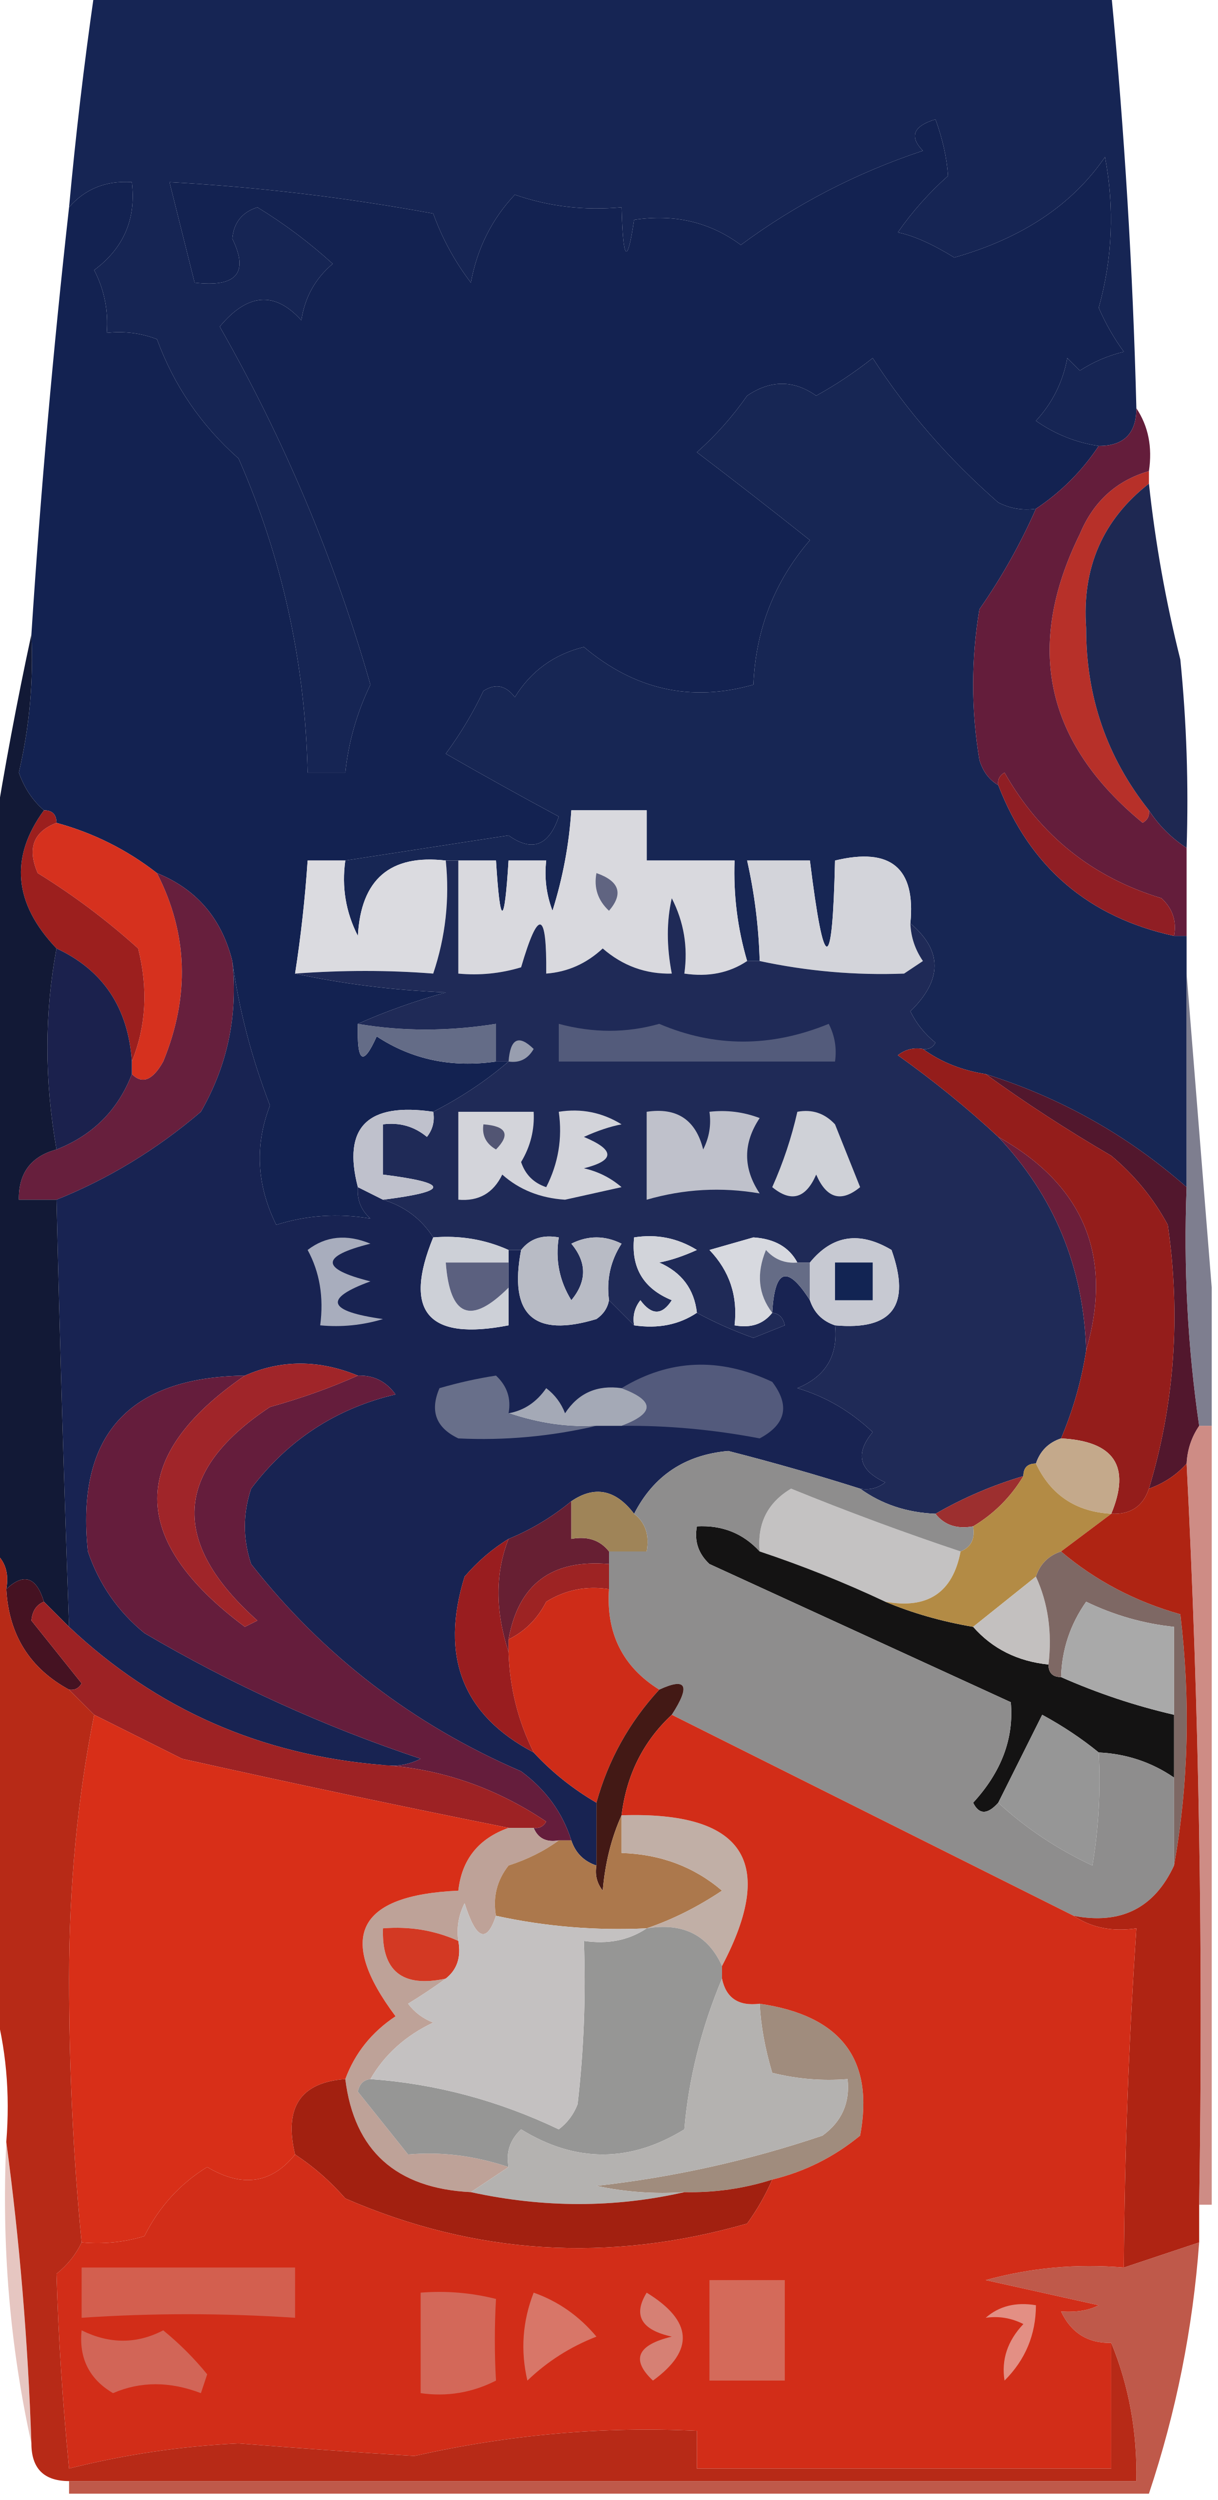 <?xml version="1.0" encoding="UTF-8"?>
<!DOCTYPE svg PUBLIC "-//W3C//DTD SVG 1.1//EN" "http://www.w3.org/Graphics/SVG/1.1/DTD/svg11.dtd">
<svg xmlns="http://www.w3.org/2000/svg" version="1.1" width="97px" height="199px" style="shape-rendering:geometricPrecision; text-rendering:geometricPrecision; image-rendering:optimizeQuality; fill-rule:evenodd; clip-rule:evenodd" xmlns:xlink="http://www.w3.org/1999/xlink">
<g><path style="opacity:1" fill="#162554" d="M 7.5,-0.5 C 34.5,-0.5 61.5,-0.5 88.5,-0.5C 89.553,10.474 90.22,21.474 90.5,32.5C 90.5,34.5 89.5,35.5 87.5,35.5C 85.688,35.229 84.022,34.562 82.5,33.5C 83.806,32.088 84.64,30.421 85,28.5C 85.333,28.833 85.667,29.167 86,29.5C 87.067,28.809 88.234,28.309 89.5,28C 88.707,26.915 88.04,25.748 87.5,24.5C 88.6,20.558 88.767,16.558 88,12.5C 85.4,16.3 81.4,18.966 76,20.5C 74.245,19.419 72.745,18.753 71.5,18.5C 72.648,16.851 73.981,15.351 75.5,14C 75.406,12.578 75.072,11.078 74.5,9.5C 72.73,10.035 72.396,10.869 73.5,12C 68.222,13.751 63.389,16.251 59,19.5C 56.544,17.679 53.711,17.012 50.5,17.5C 49.955,21.172 49.622,20.838 49.5,16.5C 46.553,16.777 43.719,16.444 41,15.5C 39.165,17.449 37.999,19.783 37.5,22.5C 36.218,20.821 35.218,18.987 34.5,17C 27.543,15.719 20.543,14.886 13.5,14.5C 14.167,17.167 14.833,19.833 15.5,22.5C 18.838,22.891 19.838,21.724 18.5,19C 18.613,17.72 19.28,16.887 20.5,16.5C 22.641,17.808 24.641,19.308 26.5,21C 25.107,22.171 24.273,23.671 24,25.5C 21.89,23.162 19.723,23.329 17.5,26C 22.632,34.984 26.632,44.484 29.5,54.5C 28.423,56.729 27.756,59.063 27.5,61.5C 26.5,61.5 25.5,61.5 24.5,61.5C 24.298,52.707 22.464,44.374 19,36.5C 16.022,33.861 13.855,30.694 12.5,27C 11.207,26.51 9.873,26.343 8.5,26.5C 8.643,24.738 8.309,23.071 7.5,21.5C 9.854,19.754 10.854,17.421 10.5,14.5C 8.446,14.365 6.779,15.032 5.5,16.5C 6.021,10.81 6.688,5.144 7.5,-0.5 Z"/></g>
<g><path style="opacity:1" fill="#132251" d="M 87.5,35.5 C 86.167,37.5 84.5,39.167 82.5,40.5C 81.448,40.65 80.448,40.483 79.5,40C 75.56,36.555 72.227,32.721 69.5,28.5C 68.086,29.624 66.586,30.624 65,31.5C 63.204,30.233 61.371,30.233 59.5,31.5C 58.352,33.149 57.019,34.649 55.5,36C 58.491,38.274 61.491,40.607 64.5,43C 61.678,46.283 60.178,50.117 60,54.5C 55.045,55.911 50.545,54.911 46.5,51.5C 44.106,52.095 42.273,53.428 41,55.5C 40.282,54.549 39.449,54.383 38.5,55C 37.67,56.747 36.67,58.413 35.5,60C 38.408,61.672 41.408,63.339 44.5,65C 43.708,67.336 42.375,67.836 40.5,66.5C 36.137,67.168 31.803,67.834 27.5,68.5C 26.5,68.5 25.5,68.5 24.5,68.5C 24.296,71.518 23.963,74.518 23.5,77.5C 27.312,78.324 31.312,78.824 35.5,79C 32.996,79.698 30.663,80.531 28.5,81.5C 28.413,84.598 28.913,84.932 30,82.5C 32.804,84.344 35.97,85.011 39.5,84.5C 39.833,84.5 40.167,84.5 40.5,84.5C 38.721,86.028 36.721,87.362 34.5,88.5C 29.262,87.733 27.262,89.733 28.5,94.5C 28.414,95.496 28.748,96.329 29.5,97C 26.94,96.562 24.44,96.729 22,97.5C 20.439,94.341 20.272,91.174 21.5,88C 20.034,84.2 19.034,80.367 18.5,76.5C 17.652,73.112 15.652,70.779 12.5,69.5C 10.117,67.642 7.45,66.308 4.5,65.5C 4.5,64.833 4.167,64.5 3.5,64.5C 2.609,63.739 1.942,62.739 1.5,61.5C 2.346,57.882 2.68,54.215 2.5,50.5C 3.236,39.142 4.236,27.809 5.5,16.5C 6.779,15.032 8.446,14.365 10.5,14.5C 10.854,17.421 9.854,19.754 7.5,21.5C 8.309,23.071 8.643,24.738 8.5,26.5C 9.873,26.343 11.207,26.51 12.5,27C 13.855,30.694 16.022,33.861 19,36.5C 22.464,44.374 24.298,52.707 24.5,61.5C 25.5,61.5 26.5,61.5 27.5,61.5C 27.756,59.063 28.423,56.729 29.5,54.5C 26.632,44.484 22.632,34.984 17.5,26C 19.723,23.329 21.89,23.162 24,25.5C 24.273,23.671 25.107,22.171 26.5,21C 24.641,19.308 22.641,17.808 20.5,16.5C 19.28,16.887 18.613,17.72 18.5,19C 19.838,21.724 18.838,22.891 15.5,22.5C 14.833,19.833 14.167,17.167 13.5,14.5C 20.543,14.886 27.543,15.719 34.5,17C 35.218,18.987 36.218,20.821 37.5,22.5C 37.999,19.783 39.165,17.449 41,15.5C 43.719,16.444 46.553,16.777 49.5,16.5C 49.622,20.838 49.955,21.172 50.5,17.5C 53.711,17.012 56.544,17.679 59,19.5C 63.389,16.251 68.222,13.751 73.5,12C 72.396,10.869 72.73,10.035 74.5,9.5C 75.072,11.078 75.406,12.578 75.5,14C 73.981,15.351 72.648,16.851 71.5,18.5C 72.745,18.753 74.245,19.419 76,20.5C 81.4,18.966 85.4,16.3 88,12.5C 88.767,16.558 88.6,20.558 87.5,24.5C 88.04,25.748 88.707,26.915 89.5,28C 88.234,28.309 87.067,28.809 86,29.5C 85.667,29.167 85.333,28.833 85,28.5C 84.64,30.421 83.806,32.088 82.5,33.5C 84.022,34.562 85.688,35.229 87.5,35.5 Z"/></g>
<g><path style="opacity:1" fill="#172654" d="M 82.5,40.5 C 81.265,43.301 79.765,45.968 78,48.5C 77.333,52.5 77.333,56.5 78,60.5C 78.278,61.416 78.778,62.083 79.5,62.5C 82.01,69.01 86.677,73.01 93.5,74.5C 93.833,74.5 94.167,74.5 94.5,74.5C 94.5,75.5 94.5,76.5 94.5,77.5C 94.5,83.167 94.5,88.833 94.5,94.5C 89.819,90.38 84.486,87.38 78.5,85.5C 76.597,85.204 74.93,84.537 73.5,83.5C 73.938,83.565 74.272,83.399 74.5,83C 73.643,82.311 72.977,81.478 72.5,80.5C 75.068,78.002 75.068,75.669 72.5,73.5C 72.938,69.092 70.938,67.425 66.5,68.5C 66.297,77.635 65.63,77.635 64.5,68.5C 62.833,68.5 61.167,68.5 59.5,68.5C 60.092,71.127 60.425,73.794 60.5,76.5C 60.167,76.5 59.833,76.5 59.5,76.5C 58.735,73.904 58.401,71.237 58.5,68.5C 56.167,68.5 53.833,68.5 51.5,68.5C 51.5,67.167 51.5,65.833 51.5,64.5C 49.5,64.5 47.5,64.5 45.5,64.5C 45.322,67.216 44.822,69.883 44,72.5C 43.51,71.207 43.343,69.873 43.5,68.5C 42.5,68.5 41.5,68.5 40.5,68.5C 40.167,73.833 39.833,73.833 39.5,68.5C 38.5,68.5 37.5,68.5 36.5,68.5C 36.167,68.5 35.833,68.5 35.5,68.5C 31.076,67.987 28.743,69.987 28.5,74.5C 27.534,72.604 27.201,70.604 27.5,68.5C 31.803,67.834 36.137,67.168 40.5,66.5C 42.375,67.836 43.708,67.336 44.5,65C 41.408,63.339 38.408,61.672 35.5,60C 36.67,58.413 37.67,56.747 38.5,55C 39.449,54.383 40.282,54.549 41,55.5C 42.273,53.428 44.106,52.095 46.5,51.5C 50.545,54.911 55.045,55.911 60,54.5C 60.178,50.117 61.678,46.283 64.5,43C 61.491,40.607 58.491,38.274 55.5,36C 57.019,34.649 58.352,33.149 59.5,31.5C 61.371,30.233 63.204,30.233 65,31.5C 66.586,30.624 68.086,29.624 69.5,28.5C 72.227,32.721 75.56,36.555 79.5,40C 80.448,40.483 81.448,40.65 82.5,40.5 Z"/></g>
<g><path style="opacity:1" fill="#b73029" d="M 91.5,37.5 C 91.5,37.833 91.5,38.167 91.5,38.5C 87.818,41.371 86.152,45.205 86.5,50C 86.485,55.457 88.152,60.29 91.5,64.5C 91.565,64.938 91.399,65.272 91,65.5C 83.247,59.129 81.58,51.462 86,42.5C 87.076,39.921 88.909,38.254 91.5,37.5 Z"/></g>
<g><path style="opacity:1" fill="#1e2852" d="M 91.5,38.5 C 92.008,43.216 92.842,47.882 94,52.5C 94.499,57.489 94.666,62.489 94.5,67.5C 93.272,66.694 92.272,65.694 91.5,64.5C 88.152,60.29 86.485,55.457 86.5,50C 86.152,45.205 87.818,41.371 91.5,38.5 Z"/></g>
<g><path style="opacity:1" fill="#641d3b" d="M 90.5,32.5 C 91.451,33.919 91.784,35.585 91.5,37.5C 88.909,38.254 87.076,39.921 86,42.5C 81.58,51.462 83.247,59.129 91,65.5C 91.399,65.272 91.565,64.938 91.5,64.5C 92.272,65.694 93.272,66.694 94.5,67.5C 94.5,69.833 94.5,72.167 94.5,74.5C 94.167,74.5 93.833,74.5 93.5,74.5C 93.719,73.325 93.386,72.325 92.5,71.5C 87.008,69.844 82.842,66.51 80,61.5C 79.601,61.728 79.435,62.062 79.5,62.5C 78.778,62.083 78.278,61.416 78,60.5C 77.333,56.5 77.333,52.5 78,48.5C 79.765,45.968 81.265,43.301 82.5,40.5C 84.5,39.167 86.167,37.5 87.5,35.5C 89.5,35.5 90.5,34.5 90.5,32.5 Z"/></g>
<g><path style="opacity:1" fill="#dbdbe0" d="M 27.5,68.5 C 27.201,70.604 27.534,72.604 28.5,74.5C 28.743,69.987 31.076,67.987 35.5,68.5C 35.817,71.572 35.484,74.572 34.5,77.5C 30.953,77.22 27.287,77.22 23.5,77.5C 23.963,74.518 24.296,71.518 24.5,68.5C 25.5,68.5 26.5,68.5 27.5,68.5 Z"/></g>
<g><path style="opacity:1" fill="#d9d9de" d="M 59.5,76.5 C 58.081,77.451 56.415,77.784 54.5,77.5C 54.799,75.396 54.466,73.396 53.5,71.5C 53.08,73.326 53.08,75.326 53.5,77.5C 51.431,77.551 49.597,76.885 48,75.5C 46.7,76.707 45.2,77.374 43.5,77.5C 43.549,72.461 42.882,72.294 41.5,77C 39.866,77.493 38.199,77.66 36.5,77.5C 36.5,74.5 36.5,71.5 36.5,68.5C 37.5,68.5 38.5,68.5 39.5,68.5C 39.833,73.833 40.167,73.833 40.5,68.5C 41.5,68.5 42.5,68.5 43.5,68.5C 43.343,69.873 43.51,71.207 44,72.5C 44.822,69.883 45.322,67.216 45.5,64.5C 47.5,64.5 49.5,64.5 51.5,64.5C 51.5,65.833 51.5,67.167 51.5,68.5C 53.833,68.5 56.167,68.5 58.5,68.5C 58.401,71.237 58.735,73.904 59.5,76.5 Z"/></g>
<g><path style="opacity:1" fill="#901e24" d="M 93.5,74.5 C 86.677,73.01 82.01,69.01 79.5,62.5C 79.435,62.062 79.601,61.728 80,61.5C 82.842,66.51 87.008,69.844 92.5,71.5C 93.386,72.325 93.719,73.325 93.5,74.5 Z"/></g>
<g><path style="opacity:1" fill="#606481" d="M 47.5,69.5 C 49.332,70.141 49.665,71.141 48.5,72.5C 47.614,71.675 47.281,70.675 47.5,69.5 Z"/></g>
<g><path style="opacity:1" fill="#d6311e" d="M 4.5,65.5 C 7.45,66.308 10.117,67.642 12.5,69.5C 14.968,74.302 15.135,79.302 13,84.5C 12.162,85.999 11.329,86.332 10.5,85.5C 10.5,85.167 10.5,84.833 10.5,84.5C 11.638,81.697 11.805,78.697 11,75.5C 8.512,73.257 5.846,71.257 3,69.5C 2.156,67.537 2.656,66.204 4.5,65.5 Z"/></g>
<g><path style="opacity:1" fill="#9c1f1e" d="M 3.5,64.5 C 4.167,64.5 4.5,64.833 4.5,65.5C 2.656,66.204 2.156,67.537 3,69.5C 5.846,71.257 8.512,73.257 11,75.5C 11.805,78.697 11.638,81.697 10.5,84.5C 10.209,80.223 8.209,77.223 4.5,75.5C 1.088,71.921 0.755,68.255 3.5,64.5 Z"/></g>
<g><path style="opacity:1" fill="#d3d4da" d="M 72.5,73.5 C 72.539,74.583 72.873,75.583 73.5,76.5C 73,76.833 72.5,77.167 72,77.5C 68.139,77.648 64.306,77.315 60.5,76.5C 60.425,73.794 60.092,71.127 59.5,68.5C 61.167,68.5 62.833,68.5 64.5,68.5C 65.63,77.635 66.297,77.635 66.5,68.5C 70.938,67.425 72.938,69.092 72.5,73.5 Z"/></g>
<g><path style="opacity:1" fill="#671f3d" d="M 12.5,69.5 C 15.652,70.779 17.652,73.112 18.5,76.5C 18.965,80.792 18.132,84.792 16,88.5C 12.486,91.5 8.653,93.833 4.5,95.5C 3.5,95.5 2.5,95.5 1.5,95.5C 1.468,93.381 2.468,92.048 4.5,91.5C 7.395,90.36 9.395,88.36 10.5,85.5C 11.329,86.332 12.162,85.999 13,84.5C 15.135,79.302 14.968,74.302 12.5,69.5 Z"/></g>
<g><path style="opacity:1" fill="#646c87" d="M 28.5,81.5 C 32.018,82.105 35.685,82.105 39.5,81.5C 39.5,82.5 39.5,83.5 39.5,84.5C 35.97,85.011 32.804,84.344 30,82.5C 28.913,84.932 28.413,84.598 28.5,81.5 Z"/></g>
<g><path style="opacity:1" fill="#1f2a57" d="M 35.5,68.5 C 35.833,68.5 36.167,68.5 36.5,68.5C 36.5,71.5 36.5,74.5 36.5,77.5C 38.199,77.66 39.866,77.493 41.5,77C 42.882,72.294 43.549,72.461 43.5,77.5C 45.2,77.374 46.7,76.707 48,75.5C 49.597,76.885 51.431,77.551 53.5,77.5C 53.08,75.326 53.08,73.326 53.5,71.5C 54.466,73.396 54.799,75.396 54.5,77.5C 56.415,77.784 58.081,77.451 59.5,76.5C 59.833,76.5 60.167,76.5 60.5,76.5C 64.306,77.315 68.139,77.648 72,77.5C 72.5,77.167 73,76.833 73.5,76.5C 72.873,75.583 72.539,74.583 72.5,73.5C 75.068,75.669 75.068,78.002 72.5,80.5C 72.977,81.478 73.643,82.311 74.5,83C 74.272,83.399 73.938,83.565 73.5,83.5C 72.761,83.369 72.094,83.536 71.5,84C 74.355,86.031 77.022,88.198 79.5,90.5C 83.972,95.242 86.306,100.909 86.5,107.5C 86.122,109.921 85.455,112.254 84.5,114.5C 83.5,114.833 82.833,115.5 82.5,116.5C 81.833,116.5 81.5,116.833 81.5,117.5C 79.046,118.227 76.713,119.227 74.5,120.5C 72.214,120.405 70.214,119.738 68.5,118.5C 69.239,118.631 69.906,118.464 70.5,118C 68.408,117.047 68.075,115.714 69.5,114C 67.736,112.331 65.736,111.164 63.5,110.5C 65.756,109.579 66.756,107.912 66.5,105.5C 71.069,105.917 72.569,103.917 71,99.5C 68.448,97.98 66.282,98.313 64.5,100.5C 64.167,100.5 63.833,100.5 63.5,100.5C 62.848,99.275 61.681,98.608 60,98.5C 58.833,98.833 57.667,99.167 56.5,99.5C 58.105,101.179 58.771,103.179 58.5,105.5C 59.791,105.737 60.791,105.404 61.5,104.5C 62.043,104.56 62.376,104.893 62.5,105.5C 61.667,105.833 60.833,106.167 60,106.5C 58.393,105.926 56.893,105.26 55.5,104.5C 55.288,102.616 54.288,101.283 52.5,100.5C 53.397,100.331 54.397,99.998 55.5,99.5C 53.955,98.548 52.288,98.215 50.5,98.5C 50.244,100.912 51.244,102.579 53.5,103.5C 52.726,104.711 51.893,104.711 51,103.5C 50.536,104.094 50.369,104.761 50.5,105.5C 49.833,104.833 49.167,104.167 48.5,103.5C 48.286,101.856 48.62,100.356 49.5,99C 48.167,98.333 46.833,98.333 45.5,99C 46.747,100.494 46.747,101.994 45.5,103.5C 44.548,101.955 44.215,100.288 44.5,98.5C 43.209,98.263 42.209,98.596 41.5,99.5C 41.167,99.5 40.833,99.5 40.5,99.5C 38.621,98.659 36.621,98.325 34.5,98.5C 33.553,97.022 32.219,96.022 30.5,95.5C 35.833,94.833 35.833,94.167 30.5,93.5C 30.5,92.167 30.5,90.833 30.5,89.5C 31.822,89.33 32.989,89.663 34,90.5C 34.464,89.906 34.631,89.239 34.5,88.5C 36.721,87.362 38.721,86.028 40.5,84.5C 40.167,84.5 39.833,84.5 39.5,84.5C 39.5,83.5 39.5,82.5 39.5,81.5C 35.685,82.105 32.018,82.105 28.5,81.5C 30.663,80.531 32.996,79.698 35.5,79C 31.312,78.824 27.312,78.324 23.5,77.5C 27.287,77.22 30.953,77.22 34.5,77.5C 35.484,74.572 35.817,71.572 35.5,68.5 Z"/></g>
<g><path style="opacity:1" fill="#989eaf" d="M 40.5,84.5 C 40.639,82.663 41.306,82.33 42.5,83.5C 42.043,84.297 41.376,84.631 40.5,84.5 Z"/></g>
<g><path style="opacity:1" fill="#535b7b" d="M 44.5,81.5 C 47.238,82.237 49.905,82.237 52.5,81.5C 56.907,83.383 61.407,83.383 66,81.5C 66.483,82.448 66.65,83.448 66.5,84.5C 59.167,84.5 51.833,84.5 44.5,84.5C 44.5,83.5 44.5,82.5 44.5,81.5 Z"/></g>
<g><path style="opacity:1" fill="#1b214d" d="M 4.5,75.5 C 8.209,77.223 10.209,80.223 10.5,84.5C 10.5,84.833 10.5,85.167 10.5,85.5C 9.395,88.36 7.395,90.36 4.5,91.5C 3.534,86.003 3.534,80.67 4.5,75.5 Z"/></g>
<g><path style="opacity:1" fill="#182352" d="M 18.5,76.5 C 19.034,80.367 20.034,84.2 21.5,88C 20.272,91.174 20.439,94.341 22,97.5C 24.44,96.729 26.94,96.562 29.5,97C 28.748,96.329 28.414,95.496 28.5,94.5C 29.167,94.833 29.833,95.167 30.5,95.5C 32.219,96.022 33.553,97.022 34.5,98.5C 32.079,104.419 34.079,106.752 40.5,105.5C 40.5,104.5 40.5,103.5 40.5,102.5C 40.5,101.833 40.5,101.167 40.5,100.5C 40.5,100.167 40.5,99.833 40.5,99.5C 40.833,99.5 41.167,99.5 41.5,99.5C 40.507,104.675 42.507,106.509 47.5,105C 48.056,104.617 48.389,104.117 48.5,103.5C 49.167,104.167 49.833,104.833 50.5,105.5C 52.415,105.784 54.081,105.451 55.5,104.5C 56.893,105.26 58.393,105.926 60,106.5C 60.833,106.167 61.667,105.833 62.5,105.5C 62.376,104.893 62.043,104.56 61.5,104.5C 61.694,100.995 62.694,100.662 64.5,103.5C 64.833,104.5 65.5,105.167 66.5,105.5C 66.756,107.912 65.756,109.579 63.5,110.5C 65.736,111.164 67.736,112.331 69.5,114C 68.075,115.714 68.408,117.047 70.5,118C 69.906,118.464 69.239,118.631 68.5,118.5C 65.044,117.404 61.544,116.404 58,115.5C 54.55,115.804 52.05,117.471 50.5,120.5C 49.024,118.568 47.357,118.235 45.5,119.5C 43.961,120.767 42.294,121.767 40.5,122.5C 39.206,123.29 38.039,124.29 37,125.5C 35.022,131.87 36.855,136.537 42.5,139.5C 43.945,141.063 45.611,142.396 47.5,143.5C 47.5,145.167 47.5,146.833 47.5,148.5C 46.5,148.167 45.833,147.5 45.5,146.5C 44.797,144.284 43.464,142.451 41.5,141C 32.904,137.294 25.737,131.794 20,124.5C 19.333,122.5 19.333,120.5 20,118.5C 22.928,114.619 26.761,112.119 31.5,111C 30.756,109.961 29.756,109.461 28.5,109.5C 25.396,108.225 22.396,108.225 19.5,109.5C 10.197,109.635 6.03,114.301 7,123.5C 7.883,126.102 9.383,128.269 11.5,130C 18.474,134.103 25.807,137.437 33.5,140C 32.552,140.483 31.552,140.649 30.5,140.5C 20.78,139.715 12.447,136.048 5.5,129.5C 5.102,118.278 4.768,106.945 4.5,95.5C 8.653,93.833 12.486,91.5 16,88.5C 18.132,84.792 18.965,80.792 18.5,76.5 Z"/></g>
<g><path style="opacity:1" fill="#52172d" d="M 78.5,85.5 C 84.486,87.38 89.819,90.38 94.5,94.5C 94.249,100.892 94.582,107.225 95.5,113.5C 94.89,114.391 94.557,115.391 94.5,116.5C 93.71,117.401 92.71,118.068 91.5,118.5C 93.545,111.733 94.045,104.733 93,97.5C 91.859,95.391 90.359,93.558 88.5,92C 84.971,89.94 81.637,87.773 78.5,85.5 Z"/></g>
<g><path style="opacity:1" fill="#cfd1d7" d="M 63.5,88.5 C 64.675,88.281 65.675,88.614 66.5,89.5C 67.167,91.167 67.833,92.833 68.5,94.5C 66.993,95.739 65.826,95.405 65,93.5C 64.174,95.405 63.007,95.739 61.5,94.5C 62.372,92.55 63.039,90.55 63.5,88.5 Z"/></g>
<g><path style="opacity:1" fill="#d3d4da" d="M 36.5,88.5 C 38.5,88.5 40.5,88.5 42.5,88.5C 42.579,89.93 42.246,91.264 41.5,92.5C 41.833,93.5 42.5,94.167 43.5,94.5C 44.466,92.604 44.799,90.604 44.5,88.5C 46.288,88.215 47.955,88.548 49.5,89.5C 48.603,89.669 47.603,90.002 46.5,90.5C 48.991,91.541 48.991,92.374 46.5,93C 47.624,93.249 48.624,93.749 49.5,94.5C 48,94.833 46.5,95.167 45,95.5C 43.019,95.371 41.353,94.704 40,93.5C 39.29,94.973 38.124,95.64 36.5,95.5C 36.5,93.167 36.5,90.833 36.5,88.5 Z"/></g>
<g><path style="opacity:1" fill="#525573" d="M 38.5,89.5 C 40.337,89.639 40.67,90.306 39.5,91.5C 38.703,91.043 38.369,90.376 38.5,89.5 Z"/></g>
<g><path style="opacity:1" fill="#bfc1cb" d="M 51.5,88.5 C 53.911,88.137 55.411,89.137 56,91.5C 56.483,90.552 56.65,89.552 56.5,88.5C 57.873,88.343 59.207,88.51 60.5,89C 59.167,91 59.167,93 60.5,95C 57.458,94.477 54.458,94.644 51.5,95.5C 51.5,93.167 51.5,90.833 51.5,88.5 Z"/></g>
<g><path style="opacity:1" fill="#bfc1cc" d="M 34.5,88.5 C 34.631,89.239 34.464,89.906 34,90.5C 32.989,89.663 31.822,89.33 30.5,89.5C 30.5,90.833 30.5,92.167 30.5,93.5C 35.833,94.167 35.833,94.833 30.5,95.5C 29.833,95.167 29.167,94.833 28.5,94.5C 27.262,89.733 29.262,87.733 34.5,88.5 Z"/></g>
<g><path style="opacity:1" fill="#941d1b" d="M 73.5,83.5 C 74.93,84.537 76.597,85.204 78.5,85.5C 81.637,87.773 84.971,89.94 88.5,92C 90.359,93.558 91.859,95.391 93,97.5C 94.045,104.733 93.545,111.733 91.5,118.5C 91.027,119.906 90.027,120.573 88.5,120.5C 90.072,116.72 88.739,114.72 84.5,114.5C 85.455,112.254 86.122,109.921 86.5,107.5C 88.669,100.011 86.335,94.344 79.5,90.5C 77.022,88.198 74.355,86.031 71.5,84C 72.094,83.536 72.761,83.369 73.5,83.5 Z"/></g>
<g><path style="opacity:1" fill="#d7d9df" d="M 63.5,100.5 C 62.504,100.586 61.671,100.252 61,99.5C 60.22,101.387 60.387,103.054 61.5,104.5C 60.791,105.404 59.791,105.737 58.5,105.5C 58.771,103.179 58.105,101.179 56.5,99.5C 57.667,99.167 58.833,98.833 60,98.5C 61.681,98.608 62.848,99.275 63.5,100.5 Z"/></g>
<g><path style="opacity:1" fill="#cdd0d7" d="M 34.5,98.5 C 36.621,98.325 38.621,98.659 40.5,99.5C 40.5,99.833 40.5,100.167 40.5,100.5C 38.833,100.5 37.167,100.5 35.5,100.5C 35.825,104.833 37.492,105.5 40.5,102.5C 40.5,103.5 40.5,104.5 40.5,105.5C 34.079,106.752 32.079,104.419 34.5,98.5 Z"/></g>
<g><path style="opacity:1" fill="#5b607f" d="M 40.5,100.5 C 40.5,101.167 40.5,101.833 40.5,102.5C 37.492,105.5 35.825,104.833 35.5,100.5C 37.167,100.5 38.833,100.5 40.5,100.5 Z"/></g>
<g><path style="opacity:0.808" fill="#5f6074" d="M 94.5,77.5 C 95.167,85.833 95.833,94.167 96.5,102.5C 96.5,106.167 96.5,109.833 96.5,113.5C 96.167,113.5 95.833,113.5 95.5,113.5C 94.582,107.225 94.249,100.892 94.5,94.5C 94.5,88.833 94.5,83.167 94.5,77.5 Z"/></g>
<g><path style="opacity:1" fill="#a8adbd" d="M 24.5,99.5 C 25.946,98.387 27.613,98.22 29.5,99C 25.5,100 25.5,101 29.5,102C 25.735,103.377 26.068,104.377 30.5,105C 28.866,105.494 27.199,105.66 25.5,105.5C 25.795,103.265 25.461,101.265 24.5,99.5 Z"/></g>
<g><path style="opacity:1" fill="#656c86" d="M 63.5,100.5 C 63.833,100.5 64.167,100.5 64.5,100.5C 64.5,101.5 64.5,102.5 64.5,103.5C 62.694,100.662 61.694,100.995 61.5,104.5C 60.387,103.054 60.22,101.387 61,99.5C 61.671,100.252 62.504,100.586 63.5,100.5 Z"/></g>
<g><path style="opacity:1" fill="#6b1e3a" d="M 79.5,90.5 C 86.335,94.344 88.669,100.011 86.5,107.5C 86.306,100.909 83.972,95.242 79.5,90.5 Z"/></g>
<g><path style="opacity:1" fill="#c7c9d2" d="M 66.5,105.5 C 65.5,105.167 64.833,104.5 64.5,103.5C 64.5,102.5 64.5,101.5 64.5,100.5C 66.282,98.313 68.448,97.98 71,99.5C 72.569,103.917 71.069,105.917 66.5,105.5 Z"/></g>
<g><path style="opacity:1" fill="#122453" d="M 66.5,100.5 C 67.5,100.5 68.5,100.5 69.5,100.5C 69.5,101.5 69.5,102.5 69.5,103.5C 68.5,103.5 67.5,103.5 66.5,103.5C 66.5,102.5 66.5,101.5 66.5,100.5 Z"/></g>
<g><path style="opacity:1" fill="#b8bbc5" d="M 48.5,103.5 C 48.389,104.117 48.056,104.617 47.5,105C 42.507,106.509 40.507,104.675 41.5,99.5C 42.209,98.596 43.209,98.263 44.5,98.5C 44.215,100.288 44.548,101.955 45.5,103.5C 46.747,101.994 46.747,100.494 45.5,99C 46.833,98.333 48.167,98.333 49.5,99C 48.62,100.356 48.286,101.856 48.5,103.5 Z"/></g>
<g><path style="opacity:1" fill="#d2d4da" d="M 55.5,104.5 C 54.081,105.451 52.415,105.784 50.5,105.5C 50.369,104.761 50.536,104.094 51,103.5C 51.893,104.711 52.726,104.711 53.5,103.5C 51.244,102.579 50.244,100.912 50.5,98.5C 52.288,98.215 53.955,98.548 55.5,99.5C 54.397,99.998 53.397,100.331 52.5,100.5C 54.288,101.283 55.288,102.616 55.5,104.5 Z"/></g>
<g><path style="opacity:1" fill="#121936" d="M 2.5,50.5 C 2.68,54.215 2.346,57.882 1.5,61.5C 1.942,62.739 2.609,63.739 3.5,64.5C 0.755,68.255 1.088,71.921 4.5,75.5C 3.534,80.67 3.534,86.003 4.5,91.5C 2.468,92.048 1.468,93.381 1.5,95.5C 2.5,95.5 3.5,95.5 4.5,95.5C 4.768,106.945 5.102,118.278 5.5,129.5C 4.833,128.833 4.167,128.167 3.5,127.5C 2.895,125.519 1.895,125.185 0.5,126.5C 0.737,125.209 0.404,124.209 -0.5,123.5C -0.5,104.5 -0.5,85.5 -0.5,66.5C 0.355,61.144 1.355,55.81 2.5,50.5 Z"/></g>
<g><path style="opacity:1" fill="#535a7c" d="M 49.5,113.5 C 52.167,112.5 52.167,111.5 49.5,110.5C 53.304,108.187 57.304,108.02 61.5,110C 62.929,111.88 62.596,113.38 60.5,114.5C 56.805,113.794 53.138,113.461 49.5,113.5 Z"/></g>
<g><path style="opacity:1" fill="#a4a9b6" d="M 49.5,110.5 C 52.167,111.5 52.167,112.5 49.5,113.5C 48.833,113.5 48.167,113.5 47.5,113.5C 45.267,113.656 42.933,113.322 40.5,112.5C 41.735,112.279 42.735,111.612 43.5,110.5C 44.192,111.025 44.692,111.692 45,112.5C 46.049,110.893 47.549,110.227 49.5,110.5 Z"/></g>
<g><path style="opacity:1" fill="#686f8a" d="M 40.5,112.5 C 42.933,113.322 45.267,113.656 47.5,113.5C 43.85,114.348 40.183,114.681 36.5,114.5C 34.717,113.652 34.217,112.319 35,110.5C 36.533,110.056 38.033,109.723 39.5,109.5C 40.386,110.325 40.719,111.325 40.5,112.5 Z"/></g>
<g><path style="opacity:1" fill="#651d3c" d="M 19.5,109.5 C 10.202,115.894 10.202,122.561 19.5,129.5C 19.833,129.333 20.167,129.167 20.5,129C 13.495,122.749 13.828,117.083 21.5,112C 24.004,111.302 26.337,110.469 28.5,109.5C 29.756,109.461 30.756,109.961 31.5,111C 26.761,112.119 22.928,114.619 20,118.5C 19.333,120.5 19.333,122.5 20,124.5C 25.737,131.794 32.904,137.294 41.5,141C 43.464,142.451 44.797,144.284 45.5,146.5C 45.167,146.5 44.833,146.5 44.5,146.5C 43.508,146.672 42.842,146.338 42.5,145.5C 42.938,145.565 43.272,145.399 43.5,145C 39.481,142.308 35.148,140.808 30.5,140.5C 31.552,140.649 32.552,140.483 33.5,140C 25.807,137.437 18.474,134.103 11.5,130C 9.383,128.269 7.883,126.102 7,123.5C 6.03,114.301 10.197,109.635 19.5,109.5 Z"/></g>
<g><path style="opacity:1" fill="#a02529" d="M 28.5,109.5 C 26.337,110.469 24.004,111.302 21.5,112C 13.828,117.083 13.495,122.749 20.5,129C 20.167,129.167 19.833,129.333 19.5,129.5C 10.202,122.561 10.202,115.894 19.5,109.5C 22.396,108.225 25.396,108.225 28.5,109.5 Z"/></g>
<g><path style="opacity:1" fill="#c4c2c2" d="M 76.5,123.5 C 75.878,126.776 73.878,128.109 70.5,127.5C 67.251,125.972 63.918,124.639 60.5,123.5C 60.291,121.286 61.124,119.619 63,118.5C 67.466,120.319 71.966,121.986 76.5,123.5 Z"/></g>
<g><path style="opacity:1" fill="#9d2f2f" d="M 81.5,117.5 C 80.5,119.167 79.167,120.5 77.5,121.5C 76.209,121.737 75.209,121.404 74.5,120.5C 76.713,119.227 79.046,118.227 81.5,117.5 Z"/></g>
<g><path style="opacity:1" fill="#c4a98b" d="M 84.5,114.5 C 88.739,114.72 90.072,116.72 88.5,120.5C 85.682,120.343 83.682,119.009 82.5,116.5C 82.833,115.5 83.5,114.833 84.5,114.5 Z"/></g>
<g><path style="opacity:1" fill="#671f33" d="M 45.5,119.5 C 45.5,120.5 45.5,121.5 45.5,122.5C 46.791,122.263 47.791,122.596 48.5,123.5C 48.5,123.833 48.5,124.167 48.5,124.5C 43.944,124.101 41.278,126.101 40.5,130.5C 40.5,130.833 40.5,131.167 40.5,131.5C 39.431,128.225 39.431,125.225 40.5,122.5C 42.294,121.767 43.961,120.767 45.5,119.5 Z"/></g>
<g><path style="opacity:1" fill="#9f8458" d="M 50.5,120.5 C 51.404,121.209 51.737,122.209 51.5,123.5C 50.5,123.5 49.5,123.5 48.5,123.5C 47.791,122.596 46.791,122.263 45.5,122.5C 45.5,121.5 45.5,120.5 45.5,119.5C 47.357,118.235 49.024,118.568 50.5,120.5 Z"/></g>
<g><path style="opacity:1" fill="#141313" d="M 60.5,123.5 C 63.918,124.639 67.251,125.972 70.5,127.5C 72.657,128.407 74.99,129.073 77.5,129.5C 79.033,131.245 81.033,132.245 83.5,132.5C 83.5,133.167 83.833,133.5 84.5,133.5C 87.402,134.784 90.402,135.784 93.5,136.5C 93.5,138.167 93.5,139.833 93.5,141.5C 91.703,140.27 89.703,139.604 87.5,139.5C 86.152,138.399 84.652,137.399 83,136.5C 81.82,138.86 80.653,141.193 79.5,143.5C 78.636,144.463 77.97,144.463 77.5,143.5C 79.757,141.043 80.757,138.376 80.5,135.5C 72.5,131.833 64.5,128.167 56.5,124.5C 55.614,123.675 55.281,122.675 55.5,121.5C 57.514,121.392 59.181,122.058 60.5,123.5 Z"/></g>
<g><path style="opacity:1" fill="#9d2323" d="M 48.5,124.5 C 48.5,125.167 48.5,125.833 48.5,126.5C 46.712,126.215 45.045,126.548 43.5,127.5C 42.812,128.855 41.812,129.855 40.5,130.5C 41.278,126.101 43.944,124.101 48.5,124.5 Z"/></g>
<g><path style="opacity:1" fill="#8e8d8d" d="M 68.5,118.5 C 70.214,119.738 72.214,120.405 74.5,120.5C 75.209,121.404 76.209,121.737 77.5,121.5C 77.672,122.492 77.338,123.158 76.5,123.5C 71.966,121.986 67.466,120.319 63,118.5C 61.124,119.619 60.291,121.286 60.5,123.5C 59.181,122.058 57.514,121.392 55.5,121.5C 55.281,122.675 55.614,123.675 56.5,124.5C 64.5,128.167 72.5,131.833 80.5,135.5C 80.757,138.376 79.757,141.043 77.5,143.5C 77.97,144.463 78.636,144.463 79.5,143.5C 81.676,145.515 84.176,147.182 87,148.5C 87.498,145.518 87.665,142.518 87.5,139.5C 89.703,139.604 91.703,140.27 93.5,141.5C 93.5,143.833 93.5,146.167 93.5,148.5C 91.927,151.893 89.26,153.226 85.5,152.5C 74.796,147.148 64.129,141.815 53.5,136.5C 55.011,134.162 54.677,133.496 52.5,134.5C 49.593,132.685 48.259,130.019 48.5,126.5C 48.5,125.833 48.5,125.167 48.5,124.5C 48.5,124.167 48.5,123.833 48.5,123.5C 49.5,123.5 50.5,123.5 51.5,123.5C 51.737,122.209 51.404,121.209 50.5,120.5C 52.05,117.471 54.55,115.804 58,115.5C 61.544,116.404 65.044,117.404 68.5,118.5 Z"/></g>
<g><path style="opacity:1" fill="#b38b45" d="M 82.5,116.5 C 83.682,119.009 85.682,120.343 88.5,120.5C 87.167,121.5 85.833,122.5 84.5,123.5C 83.5,123.833 82.833,124.5 82.5,125.5C 80.833,126.833 79.167,128.167 77.5,129.5C 74.99,129.073 72.657,128.407 70.5,127.5C 73.878,128.109 75.878,126.776 76.5,123.5C 77.338,123.158 77.672,122.492 77.5,121.5C 79.167,120.5 80.5,119.167 81.5,117.5C 81.5,116.833 81.833,116.5 82.5,116.5 Z"/></g>
<g><path style="opacity:1" fill="#c3c0bf" d="M 82.5,125.5 C 83.468,127.607 83.802,129.941 83.5,132.5C 81.033,132.245 79.033,131.245 77.5,129.5C 79.167,128.167 80.833,126.833 82.5,125.5 Z"/></g>
<g><path style="opacity:1" fill="#7e6864" d="M 84.5,123.5 C 87.23,125.813 90.396,127.48 94,128.5C 94.821,135.346 94.654,142.013 93.5,148.5C 93.5,146.167 93.5,143.833 93.5,141.5C 93.5,139.833 93.5,138.167 93.5,136.5C 93.5,134.167 93.5,131.833 93.5,129.5C 91.063,129.244 88.729,128.577 86.5,127.5C 85.232,129.304 84.565,131.304 84.5,133.5C 83.833,133.5 83.5,133.167 83.5,132.5C 83.802,129.941 83.468,127.607 82.5,125.5C 82.833,124.5 83.5,123.833 84.5,123.5 Z"/></g>
<g><path style="opacity:1" fill="#ce2c18" d="M 48.5,126.5 C 48.259,130.019 49.593,132.685 52.5,134.5C 50.101,137.113 48.435,140.113 47.5,143.5C 45.611,142.396 43.945,141.063 42.5,139.5C 41.25,136.994 40.584,134.327 40.5,131.5C 40.5,131.167 40.5,130.833 40.5,130.5C 41.812,129.855 42.812,128.855 43.5,127.5C 45.045,126.548 46.712,126.215 48.5,126.5 Z"/></g>
<g><path style="opacity:1" fill="#a9a9a9" d="M 93.5,136.5 C 90.402,135.784 87.402,134.784 84.5,133.5C 84.565,131.304 85.232,129.304 86.5,127.5C 88.729,128.577 91.063,129.244 93.5,129.5C 93.5,131.833 93.5,134.167 93.5,136.5 Z"/></g>
<g><path style="opacity:1" fill="#451222" d="M 3.5,127.5 C 2.903,127.735 2.57,128.235 2.5,129C 3.835,130.674 5.169,132.341 6.5,134C 6.272,134.399 5.938,134.565 5.5,134.5C 2.368,132.797 0.701,130.13 0.5,126.5C 1.895,125.185 2.895,125.519 3.5,127.5 Z"/></g>
<g><path style="opacity:1" fill="#991d1f" d="M 40.5,122.5 C 39.431,125.225 39.431,128.225 40.5,131.5C 40.584,134.327 41.25,136.994 42.5,139.5C 36.855,136.537 35.022,131.87 37,125.5C 38.039,124.29 39.206,123.29 40.5,122.5 Z"/></g>
<g><path style="opacity:1" fill="#9d2224" d="M 3.5,127.5 C 4.167,128.167 4.833,128.833 5.5,129.5C 12.447,136.048 20.78,139.715 30.5,140.5C 35.148,140.808 39.481,142.308 43.5,145C 43.272,145.399 42.938,145.565 42.5,145.5C 41.833,145.5 41.167,145.5 40.5,145.5C 31.943,143.79 23.276,141.957 14.5,140C 12.14,138.82 9.807,137.653 7.5,136.5C 6.833,135.833 6.167,135.167 5.5,134.5C 5.938,134.565 6.272,134.399 6.5,134C 5.169,132.341 3.835,130.674 2.5,129C 2.57,128.235 2.903,127.735 3.5,127.5 Z"/></g>
<g><path style="opacity:1" fill="#969696" d="M 87.5,139.5 C 87.665,142.518 87.498,145.518 87,148.5C 84.176,147.182 81.676,145.515 79.5,143.5C 80.653,141.193 81.82,138.86 83,136.5C 84.652,137.399 86.152,138.399 87.5,139.5 Z"/></g>
<g><path style="opacity:1" fill="#431915" d="M 53.5,136.5 C 51.23,138.612 49.896,141.279 49.5,144.5C 48.691,146.292 48.191,148.292 48,150.5C 47.536,149.906 47.369,149.239 47.5,148.5C 47.5,146.833 47.5,145.167 47.5,143.5C 48.435,140.113 50.101,137.113 52.5,134.5C 54.677,133.496 55.011,134.162 53.5,136.5 Z"/></g>
<g><path style="opacity:1" fill="#bea298" d="M 40.5,145.5 C 41.167,145.5 41.833,145.5 42.5,145.5C 42.842,146.338 43.508,146.672 44.5,146.5C 43.359,147.339 42.026,148.006 40.5,148.5C 39.571,149.689 39.238,151.022 39.5,152.5C 38.752,154.735 37.919,154.402 37,151.5C 36.517,152.448 36.35,153.448 36.5,154.5C 34.621,153.659 32.621,153.325 30.5,153.5C 30.384,156.91 32.05,158.244 35.5,157.5C 34.602,158.158 33.602,158.824 32.5,159.5C 33.025,160.192 33.692,160.692 34.5,161C 32.292,162.047 30.626,163.547 29.5,165.5C 28.957,165.56 28.624,165.893 28.5,166.5C 29.833,168.167 31.167,169.833 32.5,171.5C 35.119,171.262 37.785,171.595 40.5,172.5C 39.5,173.167 38.5,173.833 37.5,174.5C 31.541,174.201 28.208,171.201 27.5,165.5C 28.263,163.433 29.596,161.766 31.5,160.5C 26.774,154.193 28.441,150.86 36.5,150.5C 36.774,148.019 38.107,146.353 40.5,145.5 Z"/></g>
<g><path style="opacity:1" fill="#ac784c" d="M 49.5,144.5 C 49.5,145.5 49.5,146.5 49.5,147.5C 52.605,147.599 55.272,148.599 57.5,150.5C 55.556,151.801 53.556,152.801 51.5,153.5C 47.434,153.693 43.434,153.36 39.5,152.5C 39.238,151.022 39.571,149.689 40.5,148.5C 42.026,148.006 43.359,147.339 44.5,146.5C 44.833,146.5 45.167,146.5 45.5,146.5C 45.833,147.5 46.5,148.167 47.5,148.5C 47.369,149.239 47.536,149.906 48,150.5C 48.191,148.292 48.691,146.292 49.5,144.5 Z"/></g>
<g><path style="opacity:1" fill="#c1afa6" d="M 49.5,144.5 C 59.22,144.182 61.887,148.182 57.5,156.5C 56.393,154.031 54.393,153.031 51.5,153.5C 53.556,152.801 55.556,151.801 57.5,150.5C 55.272,148.599 52.605,147.599 49.5,147.5C 49.5,146.5 49.5,145.5 49.5,144.5 Z"/></g>
<g><path style="opacity:1" fill="#d82f18" d="M 7.5,136.5 C 9.807,137.653 12.14,138.82 14.5,140C 23.276,141.957 31.943,143.79 40.5,145.5C 38.107,146.353 36.774,148.019 36.5,150.5C 28.441,150.86 26.774,154.193 31.5,160.5C 29.596,161.766 28.263,163.433 27.5,165.5C 23.932,165.759 22.599,167.759 23.5,171.5C 21.619,173.828 19.286,174.161 16.5,172.5C 14.337,173.832 12.67,175.666 11.5,178C 9.866,178.494 8.199,178.66 6.5,178.5C 5.834,171.675 5.5,164.675 5.5,157.5C 5.503,150.133 6.17,143.133 7.5,136.5 Z"/></g>
<g><path style="opacity:1" fill="#d33923" d="M 36.5,154.5 C 36.737,155.791 36.404,156.791 35.5,157.5C 32.05,158.244 30.384,156.91 30.5,153.5C 32.621,153.325 34.621,153.659 36.5,154.5 Z"/></g>
<g><path style="opacity:1" fill="#969695" d="M 51.5,153.5 C 54.393,153.031 56.393,154.031 57.5,156.5C 57.5,156.833 57.5,157.167 57.5,157.5C 55.841,161.469 54.841,165.469 54.5,169.5C 50.167,172.167 45.833,172.167 41.5,169.5C 40.614,170.325 40.281,171.325 40.5,172.5C 37.785,171.595 35.119,171.262 32.5,171.5C 31.167,169.833 29.833,168.167 28.5,166.5C 28.624,165.893 28.957,165.56 29.5,165.5C 34.681,165.87 39.681,167.204 44.5,169.5C 45.192,168.975 45.692,168.308 46,167.5C 46.499,163.179 46.666,158.846 46.5,154.5C 48.415,154.784 50.081,154.451 51.5,153.5 Z"/></g>
<g><path style="opacity:1" fill="#af2413" d="M 94.5,116.5 C 95.497,135.993 95.83,155.66 95.5,175.5C 95.5,176.5 95.5,177.5 95.5,178.5C 93.5,179.167 91.5,179.833 89.5,180.5C 89.56,171.487 89.893,162.487 90.5,153.5C 88.585,153.784 86.919,153.451 85.5,152.5C 89.26,153.226 91.927,151.893 93.5,148.5C 94.654,142.013 94.821,135.346 94,128.5C 90.396,127.48 87.23,125.813 84.5,123.5C 85.833,122.5 87.167,121.5 88.5,120.5C 90.027,120.573 91.027,119.906 91.5,118.5C 92.71,118.068 93.71,117.401 94.5,116.5 Z"/></g>
<g><path style="opacity:0.667" fill="#b65348" d="M 95.5,113.5 C 95.833,113.5 96.167,113.5 96.5,113.5C 96.5,134.167 96.5,154.833 96.5,175.5C 96.167,175.5 95.833,175.5 95.5,175.5C 95.83,155.66 95.497,135.993 94.5,116.5C 94.557,115.391 94.89,114.391 95.5,113.5 Z"/></g>
<g><path style="opacity:1" fill="#c4c1c1" d="M 39.5,152.5 C 43.434,153.36 47.434,153.693 51.5,153.5C 50.081,154.451 48.415,154.784 46.5,154.5C 46.666,158.846 46.499,163.179 46,167.5C 45.692,168.308 45.192,168.975 44.5,169.5C 39.681,167.204 34.681,165.87 29.5,165.5C 30.626,163.547 32.292,162.047 34.5,161C 33.692,160.692 33.025,160.192 32.5,159.5C 33.602,158.824 34.602,158.158 35.5,157.5C 36.404,156.791 36.737,155.791 36.5,154.5C 36.35,153.448 36.517,152.448 37,151.5C 37.919,154.402 38.752,154.735 39.5,152.5 Z"/></g>
<g><path style="opacity:1" fill="#a08c7d" d="M 60.5,159.5 C 66.976,160.44 69.642,163.94 68.5,170C 66.423,171.705 64.09,172.872 61.5,173.5C 59.236,174.219 56.903,174.552 54.5,174.5C 52.143,174.663 49.81,174.497 47.5,174C 53.651,173.309 59.651,171.975 65.5,170C 67.037,168.89 67.704,167.39 67.5,165.5C 65.473,165.662 63.473,165.495 61.5,165C 60.926,163.081 60.593,161.247 60.5,159.5 Z"/></g>
<g><path style="opacity:1" fill="#b4b2b0" d="M 57.5,157.5 C 57.821,159.048 58.821,159.715 60.5,159.5C 60.593,161.247 60.926,163.081 61.5,165C 63.473,165.495 65.473,165.662 67.5,165.5C 67.704,167.39 67.037,168.89 65.5,170C 59.651,171.975 53.651,173.309 47.5,174C 49.81,174.497 52.143,174.663 54.5,174.5C 48.963,175.762 43.297,175.762 37.5,174.5C 38.5,173.833 39.5,173.167 40.5,172.5C 40.281,171.325 40.614,170.325 41.5,169.5C 45.833,172.167 50.167,172.167 54.5,169.5C 54.841,165.469 55.841,161.469 57.5,157.5 Z"/></g>
<g><path style="opacity:1" fill="#a22010" d="M 27.5,165.5 C 28.208,171.201 31.541,174.201 37.5,174.5C 43.297,175.762 48.963,175.762 54.5,174.5C 56.903,174.552 59.236,174.219 61.5,173.5C 60.972,174.721 60.305,175.887 59.5,177C 48.497,180.158 37.831,179.491 27.5,175C 26.295,173.624 24.962,172.458 23.5,171.5C 22.599,167.759 23.932,165.759 27.5,165.5 Z"/></g>
<g><path style="opacity:0.341" fill="#b8594a" d="M 0.5,170.5 C 1.557,178.319 2.224,186.319 2.5,194.5C 0.785,186.736 0.118,178.736 0.5,170.5 Z"/></g>
<g><path style="opacity:1" fill="#d22d18" d="M 53.5,136.5 C 64.129,141.815 74.796,147.148 85.5,152.5C 86.919,153.451 88.585,153.784 90.5,153.5C 89.893,162.487 89.56,171.487 89.5,180.5C 85.774,180.177 82.107,180.511 78.5,181.5C 81.5,182.167 84.5,182.833 87.5,183.5C 86.738,183.911 85.738,184.077 84.5,184C 85.308,185.706 86.641,186.539 88.5,186.5C 88.5,189.833 88.5,193.167 88.5,196.5C 77.5,196.5 66.5,196.5 55.5,196.5C 55.5,195.5 55.5,194.5 55.5,193.5C 48.081,193.131 40.581,193.798 33,195.5C 28.33,195.211 23.663,194.878 19,194.5C 14.405,194.724 9.905,195.391 5.5,196.5C 4.977,191.127 4.644,185.961 4.5,181C 5.381,180.292 6.047,179.458 6.5,178.5C 8.199,178.66 9.866,178.494 11.5,178C 12.67,175.666 14.337,173.832 16.5,172.5C 19.286,174.161 21.619,173.828 23.5,171.5C 24.962,172.458 26.295,173.624 27.5,175C 37.831,179.491 48.497,180.158 59.5,177C 60.305,175.887 60.972,174.721 61.5,173.5C 64.09,172.872 66.423,171.705 68.5,170C 69.642,163.94 66.976,160.44 60.5,159.5C 58.821,159.715 57.821,159.048 57.5,157.5C 57.5,157.167 57.5,156.833 57.5,156.5C 61.887,148.182 59.22,144.182 49.5,144.5C 49.896,141.279 51.23,138.612 53.5,136.5 Z"/></g>
<g><path style="opacity:1" fill="#d35f4f" d="M 6.5,180.5 C 12.167,180.5 17.833,180.5 23.5,180.5C 23.5,181.833 23.5,183.167 23.5,184.5C 17.753,184.122 12.086,184.122 6.5,184.5C 6.5,183.167 6.5,181.833 6.5,180.5 Z"/></g>
<g><path style="opacity:1" fill="#d46a5a" d="M 56.5,181.5 C 58.5,181.5 60.5,181.5 62.5,181.5C 62.5,184.167 62.5,186.833 62.5,189.5C 60.5,189.5 58.5,189.5 56.5,189.5C 56.5,186.833 56.5,184.167 56.5,181.5 Z"/></g>
<g><path style="opacity:1" fill="#d87668" d="M 42.5,182.5 C 44.449,183.184 46.115,184.351 47.5,186C 45.423,186.807 43.589,187.974 42,189.5C 41.444,187.115 41.61,184.782 42.5,182.5 Z"/></g>
<g><path style="opacity:1" fill="#d36859" d="M 33.5,182.5 C 35.527,182.338 37.527,182.505 39.5,183C 39.377,185.211 39.377,187.378 39.5,189.5C 37.604,190.466 35.604,190.799 33.5,190.5C 33.5,187.833 33.5,185.167 33.5,182.5 Z"/></g>
<g><path style="opacity:1" fill="#d68074" d="M 51.5,182.5 C 55.161,184.749 55.327,187.083 52,189.5C 50.233,187.836 50.733,186.669 53.5,186C 51.061,185.467 50.395,184.3 51.5,182.5 Z"/></g>
<g><path style="opacity:1" fill="#e38f84" d="M 78.5,184.5 C 79.568,183.566 80.901,183.232 82.5,183.5C 82.496,185.842 81.662,187.842 80,189.5C 79.735,187.837 80.235,186.337 81.5,185C 80.552,184.517 79.552,184.351 78.5,184.5 Z"/></g>
<g><path style="opacity:1" fill="#d26557" d="M 6.5,185.5 C 8.718,186.598 10.885,186.598 13,185.5C 14.298,186.56 15.465,187.726 16.5,189C 16.333,189.5 16.167,190 16,190.5C 13.521,189.553 11.188,189.553 9,190.5C 7.108,189.383 6.275,187.716 6.5,185.5 Z"/></g>
<g><path style="opacity:1" fill="#b72a17" d="M -0.5,123.5 C 0.404,124.209 0.737,125.209 0.5,126.5C 0.701,130.13 2.368,132.797 5.5,134.5C 6.167,135.167 6.833,135.833 7.5,136.5C 6.17,143.133 5.503,150.133 5.5,157.5C 5.5,164.675 5.834,171.675 6.5,178.5C 6.047,179.458 5.381,180.292 4.5,181C 4.644,185.961 4.977,191.127 5.5,196.5C 9.905,195.391 14.405,194.724 19,194.5C 23.663,194.878 28.33,195.211 33,195.5C 40.581,193.798 48.081,193.131 55.5,193.5C 55.5,194.5 55.5,195.5 55.5,196.5C 66.5,196.5 77.5,196.5 88.5,196.5C 88.5,193.167 88.5,189.833 88.5,186.5C 89.903,189.909 90.57,193.575 90.5,197.5C 62.167,197.5 33.833,197.5 5.5,197.5C 3.5,197.5 2.5,196.5 2.5,194.5C 2.224,186.319 1.557,178.319 0.5,170.5C 0.815,166.629 0.482,162.962 -0.5,159.5C -0.5,147.5 -0.5,135.5 -0.5,123.5 Z"/></g>
<g><path style="opacity:0.831" fill="#b23826" d="M 95.5,178.5 C 94.999,185.346 93.665,192.013 91.5,198.5C 62.833,198.5 34.167,198.5 5.5,198.5C 5.5,198.167 5.5,197.833 5.5,197.5C 33.833,197.5 62.167,197.5 90.5,197.5C 90.57,193.575 89.903,189.909 88.5,186.5C 86.641,186.539 85.308,185.706 84.5,184C 85.738,184.077 86.738,183.911 87.5,183.5C 84.5,182.833 81.5,182.167 78.5,181.5C 82.107,180.511 85.774,180.177 89.5,180.5C 91.5,179.833 93.5,179.167 95.5,178.5 Z"/></g>
</svg>
